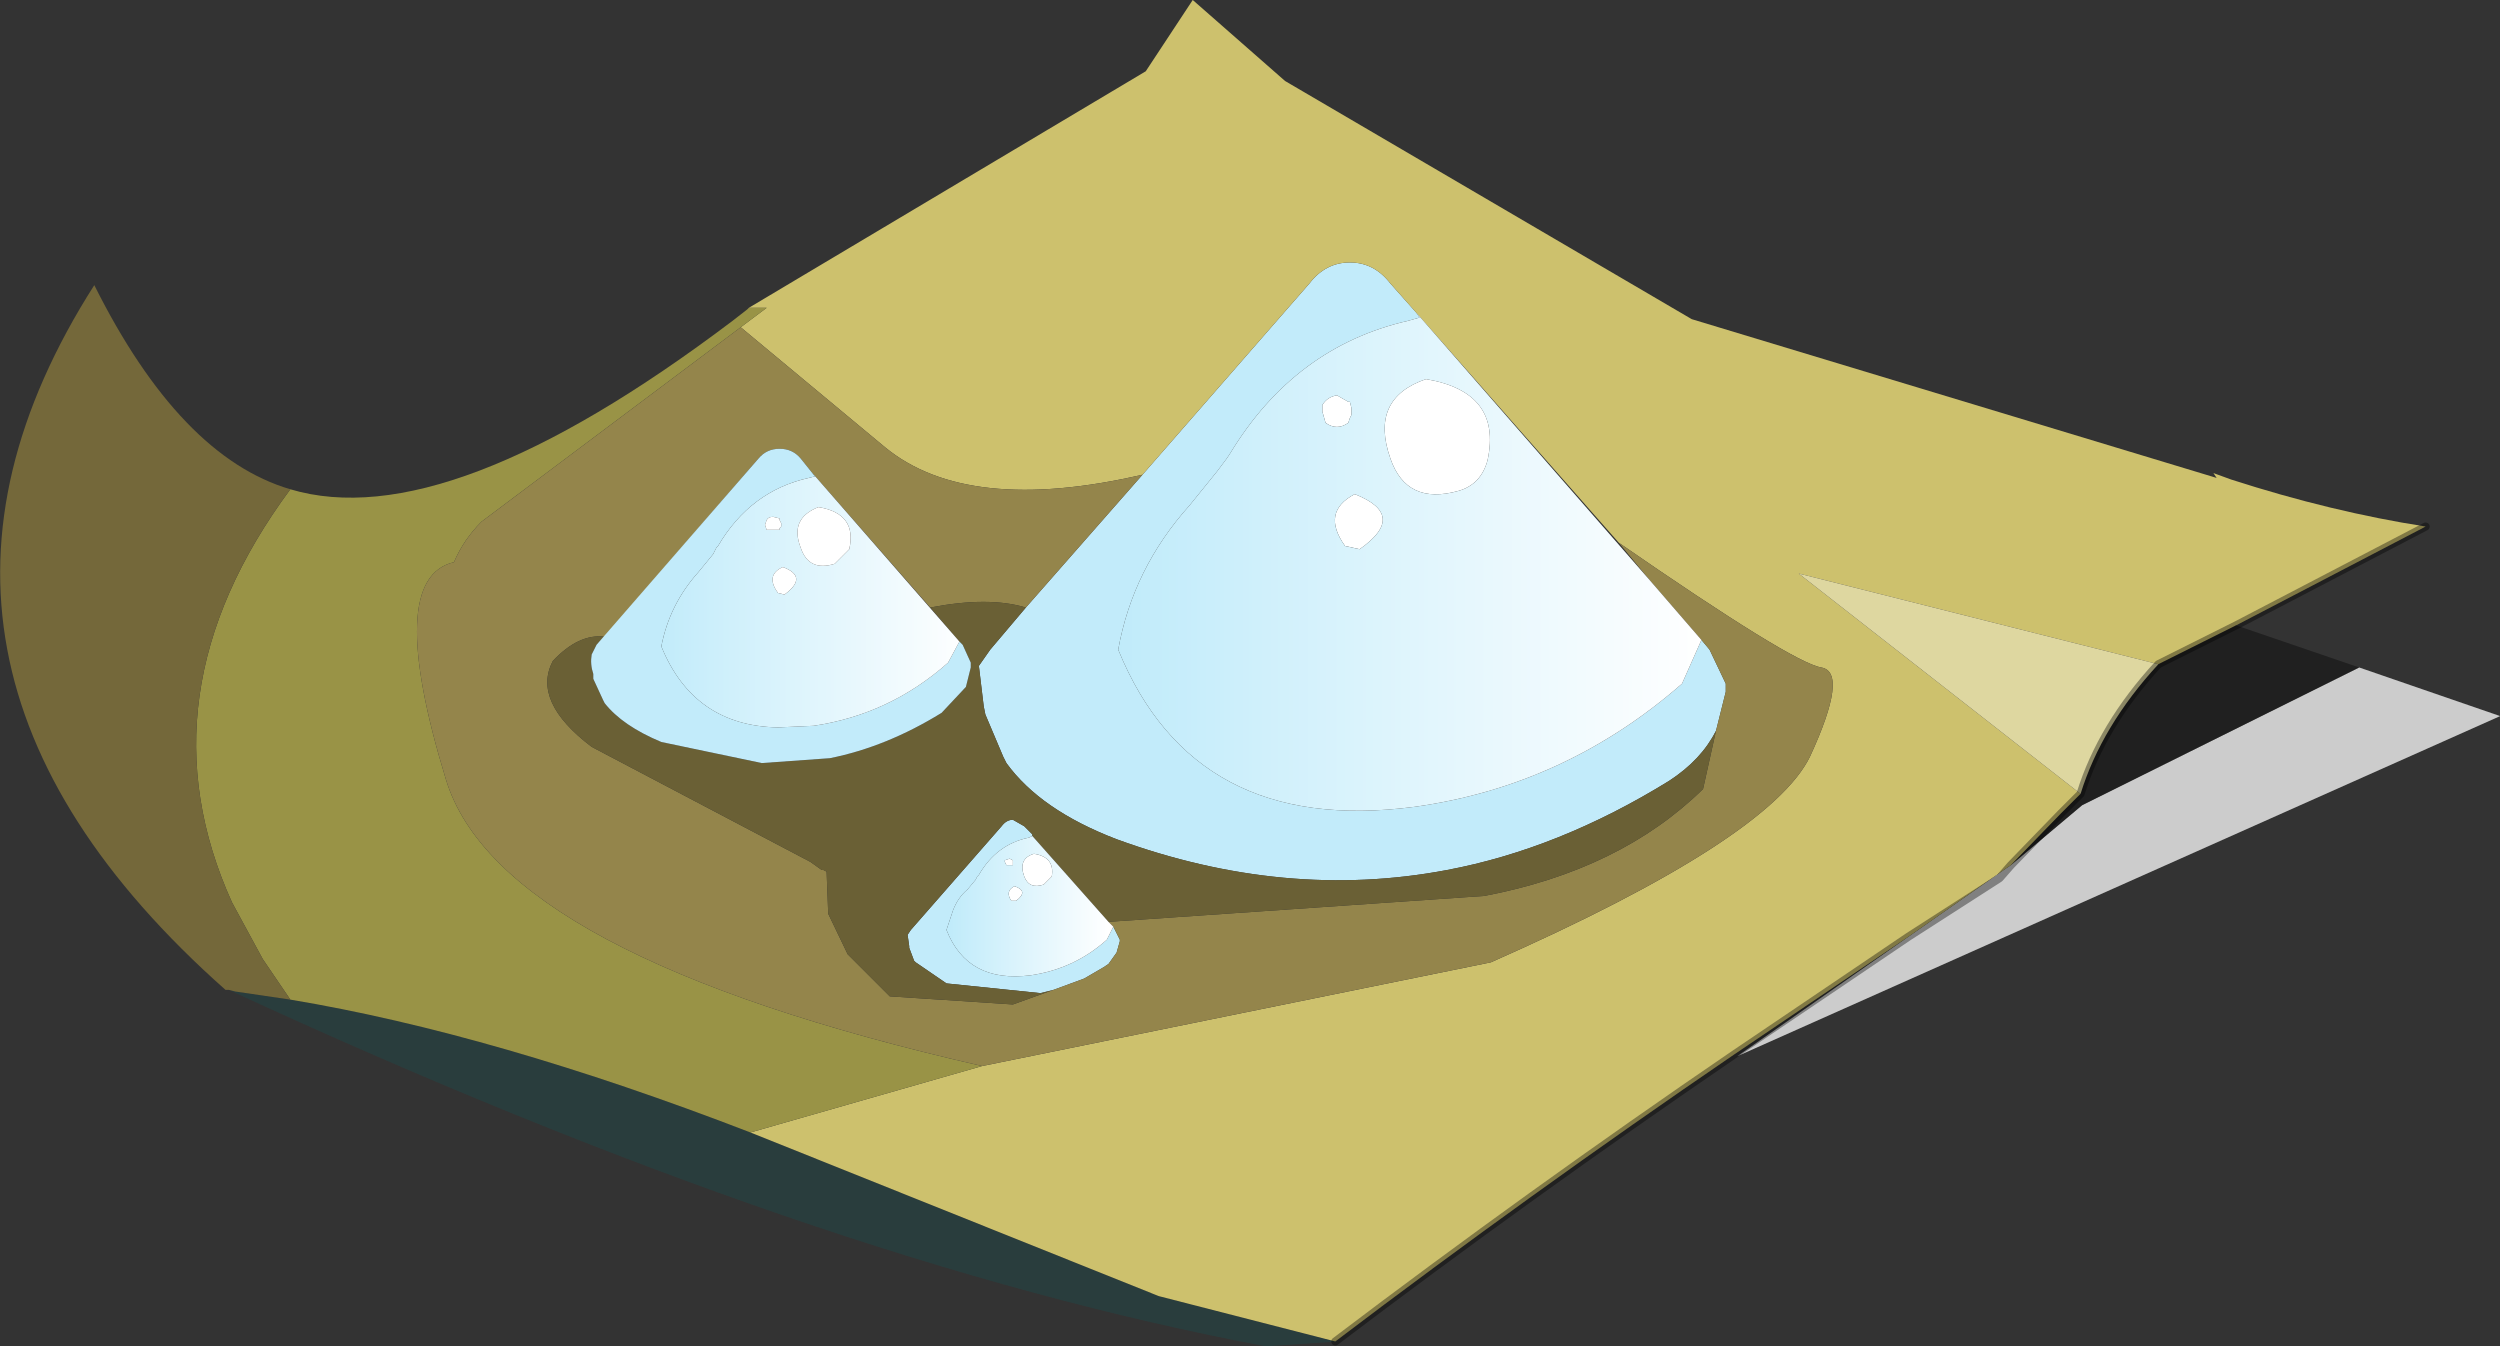 <svg viewBox="0 0 77.155 41.55" xmlns="http://www.w3.org/2000/svg" xmlns:xlink="http://www.w3.org/1999/xlink"><rect x="0" y="0" width="77.155" height="41.55" fill="#333333" stroke="none"/><use transform="translate(.01)" width="77.15" height="41.55" xlink:href="#a"/><defs><linearGradient id="b" x1="-819.2" x2="819.2" gradientTransform="matrix(.011 0 0 .009 165.45 119)" gradientUnits="userSpaceOnUse"><stop stop-color="#c0ebfa" offset="0"/><stop stop-color="#fff" offset="1"/></linearGradient><linearGradient id="c" x1="-819.2" x2="819.2" gradientTransform="matrix(.003 0 0 .003 153.7 129.6)" gradientUnits="userSpaceOnUse"><stop stop-color="#c0ebfa" offset="0"/><stop stop-color="#fff" offset="1"/></linearGradient><linearGradient id="d" x1="-819.2" x2="819.2" gradientTransform="matrix(.006 0 0 .005 146.95 120.2)" gradientUnits="userSpaceOnUse"><stop stop-color="#c0ebfa" offset="0"/><stop stop-color="#fff" offset="1"/></linearGradient><g id="a"><path d="m180.85 130.55 3-2.1.15-.1-.35.4-2.8 1.8 2.8-1.8.35-.4 2.2-1.85 8.55-4.25 4.35 1.5-23.55 10.5 5.3-3.7" fill="#ccc" fill-rule="evenodd" transform="translate(-121.95 -101.65)"/><path d="m145.1 136.6 12.6 5.05 5.45 1.4h.1l-2.25.15q-13.85-2.6-32-11l.2.05 1.7.25q6.3 1.05 14.2 4.1" fill="#293d3d" fill-rule="evenodd" transform="translate(-121.95 -101.65)"/><path d="m157.2 116.3 5.15-5.9q.5-.65 1.25-.65t1.25.65l.8.9.1.15-.35.1q-3.5.8-5.5 4.1l-.1.15-.3.4-.85 1.05q-1.75 1.95-2.2 4.45 2.35 5.75 9.15 4.85 4.65-.65 8.25-3.8l.6-1.35.25.3.5 1.05v.25l-.3 1.2q-.45.9-1.45 1.55-3.4 2.1-6.85 2.75-5 .95-10.2-.95-2.35-.9-3.4-2.35l-.1-.2-.55-1.3-.05-.25-.15-1.25.35-.5 1.1-1.3 3.6-4.1m-.9 13.95.2.4v.05l-.1.35-.25.35-.15.1-.6.35-.95.35-.4.1-2.9-.3-.95-.65-.05-.05-.15-.4v-.05l-.05-.35.1-.15 2.8-3.2q.15-.2.35-.2l.35.2.25.25v.05l-.1.05q-1 .2-1.55 1.15l-.05.05-.05.1-.25.3q-.3.25-.45.65l-.2.6q.65 1.65 2.6 1.4 1.35-.2 2.35-1.1l.2-.4" fill="#c2ebfa" fill-rule="evenodd" transform="translate(-121.95 -101.65)"/><path d="m145.05 111.15 12.25-7.3 1.45-2.2 2.85 2.5 12.55 7.35 16.2 4.9-.1-.15.55.2q3.1 1 6 1.45l-5.85 3.05-2.4 1.2-11.1-2.8 8.7 6.8-.6.6-1.55 1.6-.15.1-3 2.1-5.4 3.65q-6.3 4.3-12.3 8.85l-5.45-1.4-12.6-5.05 7.15-2.05 15.7-3.2q8.6-3.8 9.85-6.35 1.2-2.6.35-2.75-.9-.15-6.25-3.85l-6.65-7.55-.4-.45q-.5-.65-1.25-.65t-1.25.65l-5.15 5.9q-5.4 1.25-7.95-.85l-4.45-3.7.8-.6h-.55" fill="#cdc16d" fill-rule="evenodd" transform="translate(-121.95 -101.65)"/><path d="M145.05 111.15h.55l-8.8 6.6q-.55.55-.85 1.25-2.15.5-.25 6.7 1.65 5.45 16.55 8.85l-7.15 2.05q-7.9-3.05-14.2-4.1l-.85-1.25-.95-1.75q-2.9-6.4 1.8-12.75 4.85 1.45 13.65-5.2l.45-.35.05-.05" fill="#999346" fill-rule="evenodd" transform="translate(-121.95 -101.65)"/><path d="m144.8 111.75 4.45 3.7q2.55 2.1 7.95.85l-3.6 4.1q-1.15-.35-2.95 0l-3.55-4.05-.05-.05-.4-.5q-.25-.3-.65-.3t-.65.3l-4.75 5.5q-.8-.1-1.6.75-.65 1.25 1.2 2.65l6.75 3.55.35.25h.05l.1.05.05 1.3.6 1.25 1.3 1.3 3.8.25 1.25-.45.95-.35.6-.35.15-.1.25-.35.1-.35v-.05l-.2-.4-.15-.15 11.6-.8q4.2-.8 6.75-3.3l.4-1.8.3-1.2v-.25l-.5-1.05-.25-.3-1.6-1.85-.95-1.15q5.35 3.7 6.25 3.85.85.15-.35 2.75-1.25 2.55-9.85 6.35l-15.7 3.2q-14.9-3.4-16.55-8.85-1.9-6.2.25-6.7.3-.7.85-1.25l8-6" fill="#94854b" fill-rule="evenodd" transform="translate(-121.95 -101.65)"/><path d="M129 132.2h-.1q-11.45-10.15-4.05-21.75 2.65 5.3 6.05 6.3-4.7 6.35-1.8 12.75l.95 1.75.85 1.25-1.7-.25-.2-.05" fill="#74683a" fill-rule="evenodd" transform="translate(-121.95 -101.65)"/><path d="M163.55 114.05h.05l.05.2v.2l-.05.1-.05.15q-.35.25-.7 0l-.1-.35v-.2q.15-.25.45-.3l.35.2m1.3 1.75q-.65-1.85 1.1-2.45 2.35.4 1.9 2.5-.2.75-.9.95-1.6.45-2.1-1m-1.4 2.7q-.75-1.05.3-1.6 1.65.65.15 1.7l-.45-.1m-10.25 9.75v.1h-.2l-.05-.1v-.05l.15-.05.1.05v.05m.95.7q-.45.15-.6-.25-.2-.55.3-.7.65.1.55.7l-.25.25m-.85.5h-.15q-.2-.3.1-.45.45.15.05.45" fill="#fff" fill-rule="evenodd" transform="translate(-121.95 -101.65)"/><path d="m174.45 121.4-.6 1.35q-3.6 3.15-8.25 3.8-6.8.9-9.15-4.85.45-2.5 2.2-4.45l.85-1.05.3-.4.1-.15q2-3.3 5.5-4.1l.35-.1-.1-.15 7.2 8.25 1.6 1.85m-11-2.9.45.1q1.5-1.05-.15-1.7-1.05.55-.3 1.6m1.4-2.7q.5 1.45 2.1 1 .7-.2.9-.95.45-2.1-1.9-2.5-1.75.6-1.1 2.45m-1.3-1.75-.35-.2q-.3.05-.45.3v.2l.1.35q.35.25.7 0l.05-.15.05-.1v-.2l-.05-.2h-.05" fill="url(#b)" fill-rule="evenodd" transform="translate(-121.95 -101.65)"/><path d="m153.6 120.4-1.1 1.3-.35.5.15 1.25.05.25.55 1.3.1.2q1.05 1.45 3.4 2.35 5.2 1.9 10.2.95 3.45-.65 6.85-2.75 1-.65 1.45-1.55l-.4 1.8q-2.55 2.5-6.75 3.3l-11.6.8-2.35-2.65v-.05l-.25-.25-.35-.2q-.2 0-.35.2l-2.8 3.2-.1.15.05.35v.05l.15.4.05.05.95.65 2.9.3.4-.1-1.25.45-3.8-.25-1.3-1.3-.6-1.25-.05-1.3-.1-.05h-.05l-.35-.25-6.75-3.55q-1.85-1.4-1.2-2.65.8-.85 1.6-.75l-.25.25-.15.3q-.05.3.05.6v.15l.3.65.05.1q.55.7 1.75 1.2l3.1.65 2.1-.15q1.75-.35 3.45-1.4l.75-.8.15-.6v-.15l-.25-.55-.1-.1-.9-1.05q1.8-.35 2.95 0" fill="#6a6035" fill-rule="evenodd" transform="translate(-121.95 -101.65)"/><path d="m156.15 130.1.15.15-.2.4q-1 .9-2.35 1.1-1.95.25-2.6-1.4l.2-.6q.15-.4.45-.65l.25-.3.05-.1.05-.05q.55-.95 1.55-1.15l.1-.05 2.35 2.65m-2.85-.65q.4-.3-.05-.45-.3.15-.1.45h.15m.85-.5.25-.25q.1-.6-.55-.7-.5.15-.3.7.15.4.6.25m-.95-.7v-.05l-.1-.05-.15.05v.05l.05.1h.2v-.1" fill="url(#c)" fill-rule="evenodd" transform="translate(-121.95 -101.65)"/><path d="m184 128.35 1.55-1.6.6-.6q.65-2.1 2.4-4l2.4-1.2 3.8 1.3-8.55 4.25-2.2 1.85" fill-opacity=".373" fill-rule="evenodd" transform="translate(-121.95 -101.65)"/><path d="m186.15 126.15-8.7-6.8 11.1 2.8q-1.75 1.9-2.4 4" fill="#ded7a0" fill-rule="evenodd" transform="translate(-121.95 -101.65)"/><path d="M41.2 41.4q6-4.55 12.3-8.85l5.4-3.65 2.8-1.8.35-.4 1.55-1.6.6-.6q.65-2.1 2.4-4l2.4-1.2 5.85-3.05" fill="none" stroke="#000" stroke-linecap="round" stroke-linejoin="round" stroke-opacity=".373" stroke-width=".25"/><path d="m147.1 116.35-.2.05q-1.8.4-2.8 2.1l-.05.05-.1.2-.45.55q-.9 1-1.15 2.3 1 2.45 3.6 2.5l1.1-.05q2.35-.35 4.15-1.95l.35-.65.1.1.25.55v.15l-.15.6-.75.8q-1.7 1.05-3.45 1.4l-2.1.15-3.1-.65q-1.2-.5-1.75-1.2l-.05-.1-.3-.65v-.15q-.1-.3-.05-.6l.15-.3 5-5.75q.25-.3.65-.3t.65.3l.4.5.05.05" fill="#c2ebfa" fill-rule="evenodd" transform="translate(-121.95 -101.65)"/><path d="m151.55 121.45-.35.65q-1.8 1.6-4.15 1.95l-1.1.05q-2.6-.05-3.6-2.5.25-1.3 1.15-2.3l.45-.55.1-.2.05-.05q1-1.7 2.8-2.1l.2-.05 4.45 5.1m-3.85-2.4.45-.45q.25-1.1-.95-1.3-.9.35-.55 1.25.25.75 1.05.5m-1.55.95q.75-.55-.05-.85-.55.25-.15.8l.2.05m-.1-2.1v-.1l-.05-.1v-.05l-.2-.05q-.15 0-.2.1l-.05.15.05.15h.4v-.05l.05-.05" fill="url(#d)" fill-rule="evenodd" transform="translate(-121.95 -101.65)"/><path d="m146.05 117.9-.05.05v.05h-.4l-.05-.15.05-.15q.05-.1.2-.1l.2.05v.05l.05.1v.1m.1 2.1-.2-.05q-.4-.55.15-.8.8.3.05.85m1.55-.95q-.8.25-1.05-.5-.35-.9.55-1.25 1.2.2.95 1.3l-.45.45" fill="#fff" fill-rule="evenodd" transform="translate(-121.95 -101.65)"/></g></defs></svg>